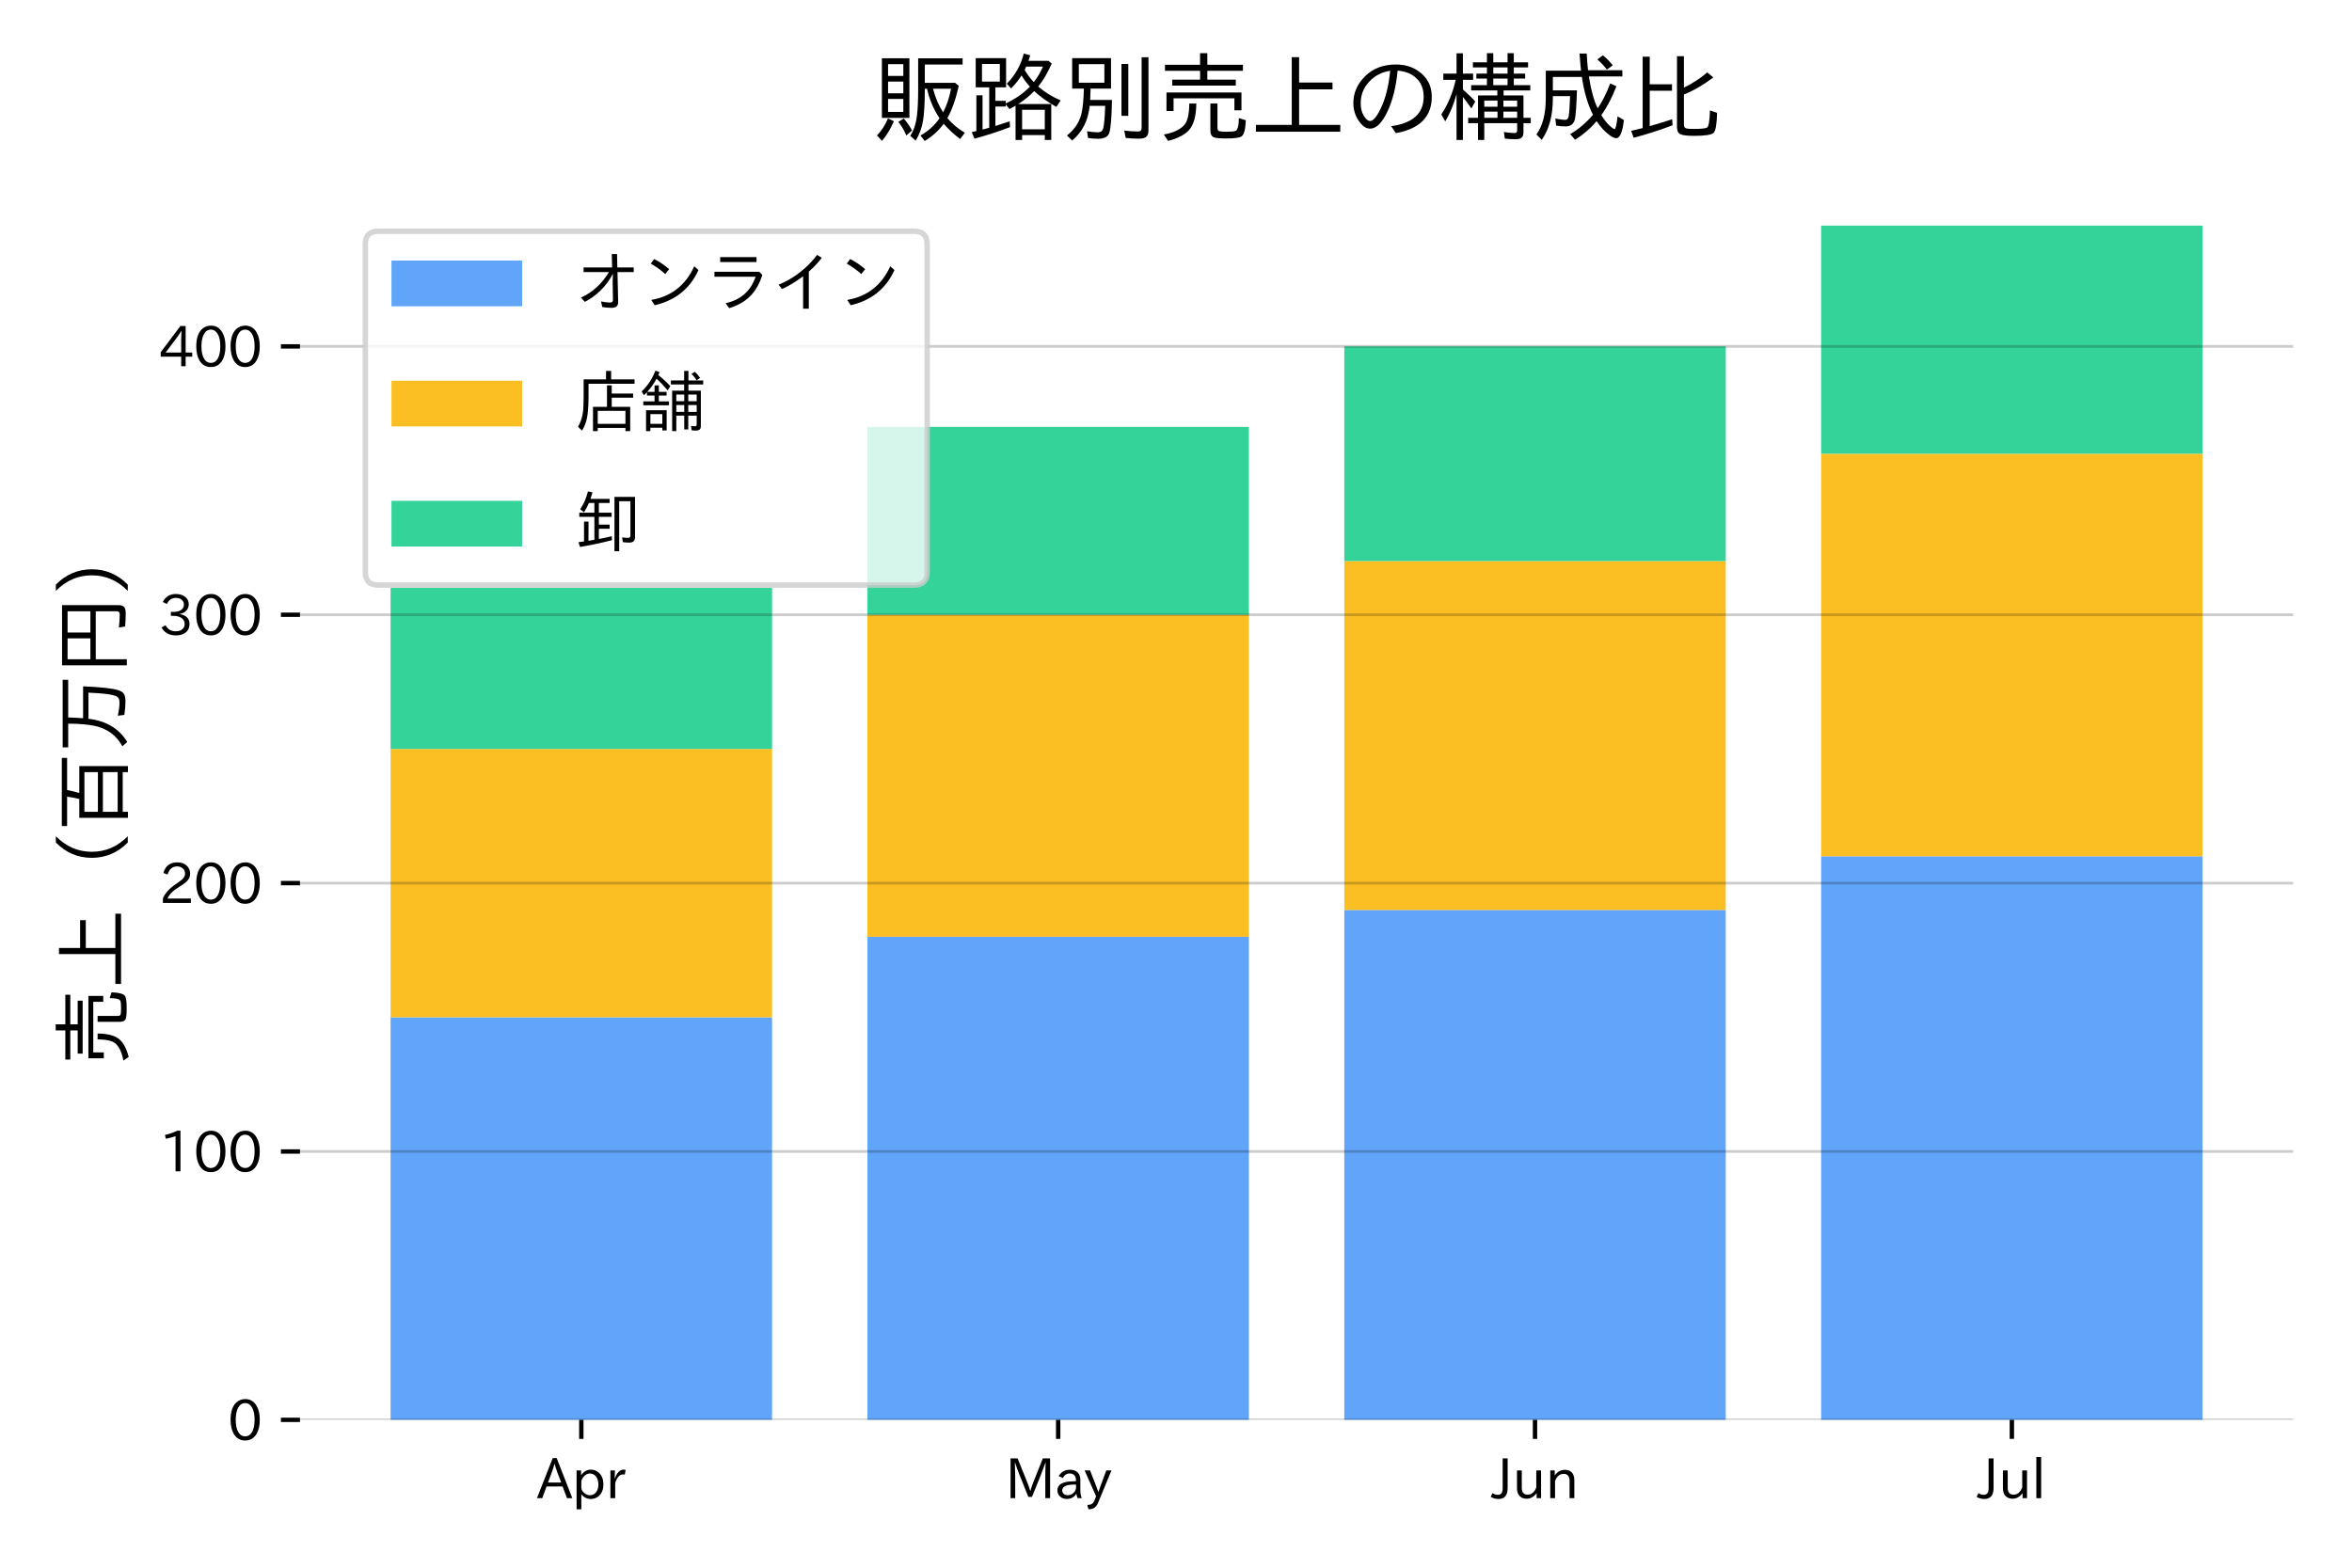 <?xml version="1.0" encoding="utf-8" standalone="no"?>
<!DOCTYPE svg PUBLIC "-//W3C//DTD SVG 1.1//EN"
  "http://www.w3.org/Graphics/SVG/1.1/DTD/svg11.dtd">
<svg xmlns:xlink="http://www.w3.org/1999/xlink" width="432pt" height="288pt" viewBox="0 0 432 288" xmlns="http://www.w3.org/2000/svg" version="1.1">
 <defs>
  <style type="text/css">*{stroke-linejoin: round; stroke-linecap: butt}</style>
 </defs>
 <g id="figure_1">
  <g id="patch_1">
   <path d="M 0 288 
L 432 288 
L 432 0 
L 0 0 
z
" style="fill: #ffffff"/>
  </g>
  <g id="axes_1">
   <g id="patch_2">
    <path d="M 55.1 260.84 
L 421.2 260.84 
L 421.2 30.48 
L 55.1 30.48 
z
" style="fill: #ffffff"/>
   </g>
   <g id="patch_3">
    <path d="M 71.741 260.84 
L 141.808 260.84 
L 141.808 186.888 
L 71.741 186.888 
z
" clip-path="url(#pbd7bfdcab4)" style="fill: #60a5fa"/>
   </g>
   <g id="patch_4">
    <path d="M 159.325 260.84 
L 229.392 260.84 
L 229.392 172.098 
L 159.325 172.098 
z
" clip-path="url(#pbd7bfdcab4)" style="fill: #60a5fa"/>
   </g>
   <g id="patch_5">
    <path d="M 246.908 260.84 
L 316.975 260.84 
L 316.975 167.168 
L 246.908 167.168 
z
" clip-path="url(#pbd7bfdcab4)" style="fill: #60a5fa"/>
   </g>
   <g id="patch_6">
    <path d="M 334.492 260.84 
L 404.559 260.84 
L 404.559 157.307 
L 334.492 157.307 
z
" clip-path="url(#pbd7bfdcab4)" style="fill: #60a5fa"/>
   </g>
   <g id="patch_7">
    <path d="M 71.741 186.888 
L 141.808 186.888 
L 141.808 137.587 
L 71.741 137.587 
z
" clip-path="url(#pbd7bfdcab4)" style="fill: #fbbf24"/>
   </g>
   <g id="patch_8">
    <path d="M 159.325 172.098 
L 229.392 172.098 
L 229.392 112.936 
L 159.325 112.936 
z
" clip-path="url(#pbd7bfdcab4)" style="fill: #fbbf24"/>
   </g>
   <g id="patch_9">
    <path d="M 246.908 167.168 
L 316.975 167.168 
L 316.975 103.076 
L 246.908 103.076 
z
" clip-path="url(#pbd7bfdcab4)" style="fill: #fbbf24"/>
   </g>
   <g id="patch_10">
    <path d="M 334.492 157.307 
L 404.559 157.307 
L 404.559 83.356 
L 334.492 83.356 
z
" clip-path="url(#pbd7bfdcab4)" style="fill: #fbbf24"/>
   </g>
   <g id="patch_11">
    <path d="M 71.741 137.587 
L 141.808 137.587 
L 141.808 108.006 
L 71.741 108.006 
z
" clip-path="url(#pbd7bfdcab4)" style="fill: #34d399"/>
   </g>
   <g id="patch_12">
    <path d="M 159.325 112.936 
L 229.392 112.936 
L 229.392 78.425 
L 159.325 78.425 
z
" clip-path="url(#pbd7bfdcab4)" style="fill: #34d399"/>
   </g>
   <g id="patch_13">
    <path d="M 246.908 103.076 
L 316.975 103.076 
L 316.975 63.635 
L 246.908 63.635 
z
" clip-path="url(#pbd7bfdcab4)" style="fill: #34d399"/>
   </g>
   <g id="patch_14">
    <path d="M 334.492 83.356 
L 404.559 83.356 
L 404.559 41.45 
L 334.492 41.45 
z
" clip-path="url(#pbd7bfdcab4)" style="fill: #34d399"/>
   </g>
   <g id="matplotlib.axis_1">
    <g id="xtick_1">
     <g id="line2d_1">
      <defs>
       <path id="m4853efe486" d="M 0 0 
L 0 3.5 
" style="stroke: #000000; stroke-width: 0.8"/>
      </defs>
      <g>
       <use xlink:href="#m4853efe486" x="106.774" y="260.84" style="stroke: #000000; stroke-width: 0.8"/>
      </g>
     </g>
     <g id="text_1">
      <!-- Apr -->
      <g transform="translate(98.632 275.331) scale(0.1 -0.1)">
       <defs>
        <path id="IPAexGothic-41" d="M 4056 63 
L 3444 63 
L 2938 1409 
L 1100 1409 
L 603 63 
L -6 63 
L 1806 4666 
L 2259 4666 
L 4056 63 
z
M 2778 1863 
L 2316 3078 
Q 2125 3588 2028 4000 
L 2009 4000 
Q 1897 3563 1716 3078 
L 1263 1863 
L 2778 1863 
z
" transform="scale(0.016)"/>
        <path id="IPAexGothic-70" d="M 1075 2688 
Q 1525 3341 2206 3341 
Q 2769 3341 3172 2938 
Q 3641 2469 3641 1644 
Q 3641 841 3178 372 
Q 2775 -31 2200 -31 
Q 1569 -31 1106 497 
L 1106 -1216 
L 563 -1216 
L 563 3250 
L 1075 3250 
L 1075 2688 
z
M 1106 1950 
L 1106 1291 
Q 1106 897 1516 600 
Q 1791 403 2106 403 
Q 2469 403 2725 659 
Q 3066 997 3066 1631 
Q 3066 2200 2784 2559 
Q 2503 2900 2100 2900 
Q 1656 2900 1338 2484 
Q 1106 2184 1106 1950 
z
" transform="scale(0.016)"/>
        <path id="IPAexGothic-72" d="M 2309 3316 
L 2213 2769 
Q 2106 2791 2022 2791 
Q 1653 2791 1413 2444 
Q 1113 2006 1113 1675 
L 1113 63 
L 563 63 
L 563 3250 
L 1081 3250 
L 1056 2303 
L 1069 2303 
Q 1422 3341 2097 3341 
Q 2206 3341 2309 3316 
z
" transform="scale(0.016)"/>
       </defs>
       <use xlink:href="#IPAexGothic-41"/>
       <use xlink:href="#IPAexGothic-70" transform="translate(63.721 0)"/>
       <use xlink:href="#IPAexGothic-72" transform="translate(125.83 0)"/>
      </g>
     </g>
    </g>
    <g id="xtick_2">
     <g id="line2d_2">
      <g>
       <use xlink:href="#m4853efe486" x="194.358" y="260.84" style="stroke: #000000; stroke-width: 0.8"/>
      </g>
     </g>
     <g id="text_2">
      <!-- May -->
      <g transform="translate(184.639 275.331) scale(0.1 -0.1)">
       <defs>
        <path id="IPAexGothic-4d" d="M 5147 63 
L 4597 63 
L 4597 2534 
Q 4597 3281 4634 4134 
L 4609 4134 
Q 4356 3409 4066 2675 
L 3066 209 
L 2650 209 
L 1641 2725 
Q 1328 3506 1128 4141 
L 1103 4141 
Q 1141 3131 1141 2553 
L 1141 63 
L 609 63 
L 609 4634 
L 1416 4634 
L 2503 1944 
Q 2697 1472 2869 906 
L 2888 906 
Q 3028 1416 3234 1931 
L 4316 4634 
L 5147 4634 
L 5147 63 
z
" transform="scale(0.016)"/>
        <path id="IPAexGothic-61" d="M 3156 63 
L 2672 63 
Q 2559 303 2531 556 
L 2509 556 
Q 2147 -25 1428 -25 
Q 934 -25 622 288 
Q 347 563 347 959 
Q 347 1947 2050 1997 
L 2478 2009 
L 2478 2175 
Q 2478 2509 2288 2700 
Q 2088 2900 1775 2900 
Q 1238 2900 969 2378 
L 494 2597 
Q 938 3328 1788 3328 
Q 2375 3328 2691 3000 
Q 2984 2706 2984 2169 
L 2984 997 
Q 2984 400 3156 63 
z
M 2491 1625 
L 2141 1619 
Q 903 1591 903 953 
Q 903 728 1050 581 
Q 1231 403 1525 403 
Q 1934 403 2234 703 
Q 2491 969 2491 1344 
L 2491 1625 
z
" transform="scale(0.016)"/>
        <path id="IPAexGothic-79" d="M 3122 3250 
L 1575 -488 
Q 1278 -1203 550 -1203 
L 478 -1203 
L 344 -703 
L 447 -703 
Q 969 -703 1150 -238 
L 1356 275 
L 38 3250 
L 659 3250 
L 1363 1459 
Q 1528 1025 1606 781 
L 1625 781 
Q 1750 1169 1863 1459 
L 2528 3250 
L 3122 3250 
z
" transform="scale(0.016)"/>
       </defs>
       <use xlink:href="#IPAexGothic-4d"/>
       <use xlink:href="#IPAexGothic-61" transform="translate(90.186 0)"/>
       <use xlink:href="#IPAexGothic-79" transform="translate(145.166 0)"/>
      </g>
     </g>
    </g>
    <g id="xtick_3">
     <g id="line2d_3">
      <g>
       <use xlink:href="#m4853efe486" x="281.942" y="260.84" style="stroke: #000000; stroke-width: 0.8"/>
      </g>
     </g>
     <g id="text_3">
      <!-- Jun -->
      <g transform="translate(274.002 275.331) scale(0.1 -0.1)">
       <defs>
        <path id="IPAexGothic-4a" d="M 1819 4634 
L 1819 1234 
Q 1819 -31 763 -31 
Q 303 -31 -125 209 
L 84 644 
Q 378 447 694 447 
Q 1250 447 1250 1203 
L 1250 4634 
L 1819 4634 
z
" transform="scale(0.016)"/>
        <path id="IPAexGothic-75" d="M 3284 63 
L 2772 63 
L 2772 644 
Q 2300 0 1625 0 
Q 1072 0 763 375 
Q 519 678 519 1241 
L 519 3250 
L 1069 3250 
L 1069 1259 
Q 1069 466 1734 466 
Q 2406 466 2734 1291 
L 2734 3250 
L 3284 3250 
L 3284 63 
z
" transform="scale(0.016)"/>
        <path id="IPAexGothic-6e" d="M 3328 63 
L 2778 63 
L 2778 2041 
Q 2778 2853 2106 2853 
Q 1428 2853 1113 2041 
L 1113 63 
L 563 63 
L 563 3250 
L 1075 3250 
L 1075 2675 
Q 1525 3316 2222 3316 
Q 3328 3316 3328 2072 
L 3328 63 
z
" transform="scale(0.016)"/>
       </defs>
       <use xlink:href="#IPAexGothic-4a"/>
       <use xlink:href="#IPAexGothic-75" transform="translate(37.988 0)"/>
       <use xlink:href="#IPAexGothic-6e" transform="translate(98.389 0)"/>
      </g>
     </g>
    </g>
    <g id="xtick_4">
     <g id="line2d_4">
      <g>
       <use xlink:href="#m4853efe486" x="369.526" y="260.84" style="stroke: #000000; stroke-width: 0.8"/>
      </g>
     </g>
     <g id="text_4">
      <!-- Jul -->
      <g transform="translate(363.256 275.331) scale(0.1 -0.1)">
       <defs>
        <path id="IPAexGothic-6c" d="M 1131 63 
L 581 63 
L 581 4794 
L 1131 4794 
L 1131 63 
z
" transform="scale(0.016)"/>
       </defs>
       <use xlink:href="#IPAexGothic-4a"/>
       <use xlink:href="#IPAexGothic-75" transform="translate(37.988 0)"/>
       <use xlink:href="#IPAexGothic-6c" transform="translate(98.389 0)"/>
      </g>
     </g>
    </g>
   </g>
   <g id="matplotlib.axis_2">
    <g id="ytick_1">
     <g id="line2d_5">
      <path d="M 55.1 260.84 
L 421.2 260.84 
" clip-path="url(#pbd7bfdcab4)" style="fill: none; stroke: #000000; stroke-opacity: 0.2; stroke-width: 0.5; stroke-linecap: square"/>
     </g>
     <g id="line2d_6">
      <defs>
       <path id="mfc272f5b2a" d="M 0 0 
L -3.5 0 
" style="stroke: #000000; stroke-width: 0.8"/>
      </defs>
      <g>
       <use xlink:href="#mfc272f5b2a" x="55.1" y="260.84" style="stroke: #000000; stroke-width: 0.8"/>
      </g>
     </g>
     <g id="text_5">
      <!-- 0 -->
      <g transform="translate(41.802 264.585) scale(0.1 -0.1)">
       <defs>
        <path id="IPAexGothic-30" d="M 2038 4725 
Q 2881 4725 3334 3944 
Q 3694 3325 3694 2344 
Q 3694 1372 3334 741 
Q 2888 -31 2016 -31 
Q 1147 -31 700 741 
Q 341 1372 341 2350 
Q 341 3713 1000 4334 
Q 1419 4725 2038 4725 
z
M 2016 4266 
Q 1516 4266 1228 3759 
Q 934 3247 934 2344 
Q 934 1456 1222 947 
Q 1513 447 2016 447 
Q 2619 447 2909 1153 
Q 3100 1622 3100 2375 
Q 3100 3256 2806 3759 
Q 2509 4266 2016 4266 
z
" transform="scale(0.016)"/>
       </defs>
       <use xlink:href="#IPAexGothic-30"/>
      </g>
     </g>
    </g>
    <g id="ytick_2">
     <g id="line2d_7">
      <path d="M 55.1 211.539 
L 421.2 211.539 
" clip-path="url(#pbd7bfdcab4)" style="fill: none; stroke: #000000; stroke-opacity: 0.2; stroke-width: 0.5; stroke-linecap: square"/>
     </g>
     <g id="line2d_8">
      <g>
       <use xlink:href="#mfc272f5b2a" x="55.1" y="211.539" style="stroke: #000000; stroke-width: 0.8"/>
      </g>
     </g>
     <g id="text_6">
      <!-- 100 -->
      <g transform="translate(29.205 215.284) scale(0.1 -0.1)">
       <defs>
        <path id="IPAexGothic-31" d="M 2463 63 
L 1900 63 
L 1900 4103 
Q 1372 3922 788 3797 
L 684 4231 
Q 1519 4441 2106 4731 
L 2463 4731 
L 2463 63 
z
" transform="scale(0.016)"/>
       </defs>
       <use xlink:href="#IPAexGothic-31"/>
       <use xlink:href="#IPAexGothic-30" transform="translate(62.988 0)"/>
       <use xlink:href="#IPAexGothic-30" transform="translate(125.977 0)"/>
      </g>
     </g>
    </g>
    <g id="ytick_3">
     <g id="line2d_9">
      <path d="M 55.1 162.238 
L 421.2 162.238 
" clip-path="url(#pbd7bfdcab4)" style="fill: none; stroke: #000000; stroke-opacity: 0.2; stroke-width: 0.5; stroke-linecap: square"/>
     </g>
     <g id="line2d_10">
      <g>
       <use xlink:href="#mfc272f5b2a" x="55.1" y="162.238" style="stroke: #000000; stroke-width: 0.8"/>
      </g>
     </g>
     <g id="text_7">
      <!-- 200 -->
      <g transform="translate(29.205 165.983) scale(0.1 -0.1)">
       <defs>
        <path id="IPAexGothic-32" d="M 3659 63 
L 447 63 
L 447 594 
Q 825 1475 1894 2203 
L 2072 2322 
Q 2619 2697 2791 2906 
Q 2988 3153 2988 3444 
Q 2988 3772 2756 4003 
Q 2500 4259 2084 4259 
Q 1250 4259 991 3328 
L 497 3506 
Q 853 4725 2116 4725 
Q 2806 4725 3216 4316 
Q 3575 3947 3575 3425 
Q 3575 3038 3344 2722 
Q 3131 2416 2366 1938 
L 2231 1856 
Q 1256 1253 978 569 
L 3659 569 
L 3659 63 
z
" transform="scale(0.016)"/>
       </defs>
       <use xlink:href="#IPAexGothic-32"/>
       <use xlink:href="#IPAexGothic-30" transform="translate(62.988 0)"/>
       <use xlink:href="#IPAexGothic-30" transform="translate(125.977 0)"/>
      </g>
     </g>
    </g>
    <g id="ytick_4">
     <g id="line2d_11">
      <path d="M 55.1 112.936 
L 421.2 112.936 
" clip-path="url(#pbd7bfdcab4)" style="fill: none; stroke: #000000; stroke-opacity: 0.2; stroke-width: 0.5; stroke-linecap: square"/>
     </g>
     <g id="line2d_12">
      <g>
       <use xlink:href="#mfc272f5b2a" x="55.1" y="112.936" style="stroke: #000000; stroke-width: 0.8"/>
      </g>
     </g>
     <g id="text_8">
      <!-- 300 -->
      <g transform="translate(29.205 116.682) scale(0.1 -0.1)">
       <defs>
        <path id="IPAexGothic-33" d="M 2381 2419 
Q 3506 2216 3506 1278 
Q 3506 716 3128 356 
Q 2709 -31 1944 -31 
Q 797 -31 288 881 
L 756 1131 
Q 1109 441 1938 441 
Q 2425 441 2694 691 
Q 2950 928 2950 1291 
Q 2950 1719 2566 1978 
Q 2216 2213 1644 2213 
L 1363 2213 
L 1363 2669 
L 1656 2669 
Q 2231 2669 2534 2888 
Q 2859 3119 2859 3509 
Q 2859 3934 2494 4138 
Q 2259 4278 1931 4278 
Q 1238 4278 903 3578 
L 434 3803 
Q 897 4725 1938 4725 
Q 2597 4725 3006 4394 
Q 3416 4069 3416 3534 
Q 3416 3028 3019 2706 
Q 2763 2500 2381 2444 
L 2381 2419 
z
" transform="scale(0.016)"/>
       </defs>
       <use xlink:href="#IPAexGothic-33"/>
       <use xlink:href="#IPAexGothic-30" transform="translate(62.988 0)"/>
       <use xlink:href="#IPAexGothic-30" transform="translate(125.977 0)"/>
      </g>
     </g>
    </g>
    <g id="ytick_5">
     <g id="line2d_13">
      <path d="M 55.1 63.635 
L 421.2 63.635 
" clip-path="url(#pbd7bfdcab4)" style="fill: none; stroke: #000000; stroke-opacity: 0.2; stroke-width: 0.5; stroke-linecap: square"/>
     </g>
     <g id="line2d_14">
      <g>
       <use xlink:href="#mfc272f5b2a" x="55.1" y="63.635" style="stroke: #000000; stroke-width: 0.8"/>
      </g>
     </g>
     <g id="text_9">
      <!-- 400 -->
      <g transform="translate(29.205 67.38) scale(0.1 -0.1)">
       <defs>
        <path id="IPAexGothic-34" d="M 3813 1159 
L 3059 1159 
L 3059 63 
L 2547 63 
L 2547 1159 
L 197 1159 
L 197 1672 
L 2456 4678 
L 3059 4678 
L 3059 1634 
L 3813 1634 
L 3813 1159 
z
M 2578 4109 
L 2559 4109 
Q 2278 3656 2003 3284 
L 759 1634 
L 2547 1634 
L 2547 3144 
Q 2547 3481 2578 4109 
z
" transform="scale(0.016)"/>
       </defs>
       <use xlink:href="#IPAexGothic-34"/>
       <use xlink:href="#IPAexGothic-30" transform="translate(62.988 0)"/>
       <use xlink:href="#IPAexGothic-30" transform="translate(125.977 0)"/>
      </g>
     </g>
    </g>
    <g id="text_10">
     <!-- 売上（百万円） -->
     <g transform="translate(22.469 196.06) rotate(-90) scale(0.144 -0.144)">
      <defs>
       <path id="IPAexGothic-58f2" d="M 2938 4544 
L 2938 5313 
L 3419 5313 
L 3419 4544 
L 5781 4544 
L 5781 4147 
L 3419 4147 
L 3419 3559 
L 5306 3559 
L 5306 3163 
L 1088 3163 
L 1088 3559 
L 2938 3559 
L 2938 4147 
L 609 4147 
L 609 4544 
L 2938 4544 
z
M 5684 2706 
L 5684 1522 
L 5216 1522 
L 5216 2316 
L 1178 2316 
L 1178 1478 
L 709 1478 
L 709 2706 
L 5684 2706 
z
M 531 -84 
Q 1494 91 1894 556 
Q 2213 913 2222 1972 
L 2688 1972 
Q 2678 756 2216 225 
Q 1794 -256 819 -506 
L 531 -84 
z
M 3622 1972 
L 4091 1972 
L 4091 353 
Q 4091 191 4181 153 
Q 4313 100 4684 100 
Q 5169 100 5294 159 
Q 5503 256 5513 1006 
L 5972 863 
Q 5944 -22 5691 -206 
Q 5503 -347 4659 -347 
Q 3981 -347 3809 -250 
Q 3622 -144 3622 178 
L 3622 1972 
z
" transform="scale(0.016)"/>
       <path id="IPAexGothic-4e0a" d="M 3259 3366 
L 5475 3366 
L 5475 2913 
L 3259 2913 
L 3259 556 
L 5991 556 
L 5991 103 
L 391 103 
L 391 556 
L 2772 556 
L 2772 5050 
L 3259 5050 
L 3259 3366 
z
" transform="scale(0.016)"/>
       <path id="IPAexGothic-ff08" d="M 5419 -434 
Q 4197 769 4197 2438 
Q 4197 4097 5419 5300 
L 5919 5300 
Q 4678 4078 4678 2425 
Q 4678 788 5919 -434 
L 5419 -434 
z
" transform="scale(0.016)"/>
       <path id="IPAexGothic-767e" d="M 3119 3431 
L 5263 3431 
L 5263 -447 
L 4781 -447 
L 4781 -31 
L 1616 -31 
L 1616 -447 
L 1134 -447 
L 1134 3431 
L 2638 3431 
Q 2747 3838 2819 4403 
L 481 4403 
L 481 4825 
L 5916 4825 
L 5916 4403 
L 3350 4403 
Q 3250 3881 3144 3522 
L 3119 3431 
z
M 4781 3022 
L 1616 3022 
L 1616 1947 
L 4781 1947 
L 4781 3022 
z
M 1616 1550 
L 1616 372 
L 4781 372 
L 4781 1550 
L 1616 1550 
z
" transform="scale(0.016)"/>
       <path id="IPAexGothic-4e07" d="M 2888 4316 
Q 2878 3816 2828 3128 
L 5369 3128 
Q 5284 984 5056 300 
Q 4950 -22 4750 -134 
Q 4556 -250 4181 -250 
Q 3659 -250 3091 -159 
L 3028 363 
Q 3638 225 4103 225 
Q 4456 225 4569 463 
Q 4797 906 4866 2700 
L 2784 2700 
Q 2534 575 934 -391 
L 591 -6 
Q 1900 716 2216 2200 
Q 2394 3041 2394 4316 
L 506 4316 
L 506 4756 
L 5888 4756 
L 5888 4316 
L 2888 4316 
z
" transform="scale(0.016)"/>
       <path id="IPAexGothic-5186" d="M 5594 4806 
L 5594 322 
Q 5594 34 5491 -97 
Q 5366 -269 4959 -269 
Q 4469 -269 3897 -225 
L 3809 275 
Q 4378 206 4844 206 
Q 5106 206 5106 434 
L 5106 2119 
L 1281 2119 
L 1281 -359 
L 794 -359 
L 794 4806 
L 5594 4806 
z
M 1281 4366 
L 1281 2547 
L 2944 2547 
L 2944 4366 
L 1281 4366 
z
M 5106 2547 
L 5106 4366 
L 3413 4366 
L 3413 2547 
L 5106 2547 
z
" transform="scale(0.016)"/>
       <path id="IPAexGothic-ff09" d="M 481 -434 
Q 1722 788 1722 2431 
Q 1722 4066 481 5300 
L 981 5300 
Q 2203 4097 2203 2431 
Q 2203 769 981 -434 
L 481 -434 
z
" transform="scale(0.016)"/>
      </defs>
      <use xlink:href="#IPAexGothic-58f2"/>
      <use xlink:href="#IPAexGothic-4e0a" transform="translate(100 0)"/>
      <use xlink:href="#IPAexGothic-ff08" transform="translate(200 0)"/>
      <use xlink:href="#IPAexGothic-767e" transform="translate(300 0)"/>
      <use xlink:href="#IPAexGothic-4e07" transform="translate(400 0)"/>
      <use xlink:href="#IPAexGothic-5186" transform="translate(500 0)"/>
      <use xlink:href="#IPAexGothic-ff09" transform="translate(600 0)"/>
     </g>
    </g>
   </g>
   <g id="text_11">
    <!-- 販路別売上の構成比 -->
    <g transform="translate(160.39 24.48) scale(0.173 -0.173)">
     <defs>
      <path id="IPAexGothic-8ca9" d="M 2400 4978 
L 2400 1019 
L 575 1019 
L 575 4978 
L 2400 4978 
z
M 984 4588 
L 984 3803 
L 1997 3803 
L 1997 4588 
L 984 4588 
z
M 984 3431 
L 984 2650 
L 1997 2650 
L 1997 3431 
L 984 3431 
z
M 984 2278 
L 984 1416 
L 1997 1416 
L 1997 2278 
L 984 2278 
z
M 3422 4563 
L 3422 3347 
L 5431 3347 
L 5675 3147 
Q 5381 1828 4919 1003 
Q 5388 447 6078 31 
L 5766 -384 
Q 5119 116 4675 628 
Q 4163 -63 3416 -513 
L 3134 -147 
Q 3897 272 4400 997 
Q 3806 1884 3569 2956 
L 3422 2956 
L 3422 2731 
Q 3413 1488 3306 844 
Q 3184 91 2809 -488 
L 2456 -166 
Q 2816 366 2909 1234 
Q 2981 1859 2981 2956 
L 2981 4972 
L 5931 4972 
L 5931 4563 
L 3422 4563 
z
M 4638 1388 
Q 5006 2094 5163 2956 
L 3966 2956 
Q 4203 2056 4638 1388 
z
M 250 -147 
Q 700 322 978 984 
L 1369 800 
Q 1044 31 581 -506 
L 250 -147 
z
M 2197 -147 
Q 1975 378 1666 750 
L 2022 984 
Q 2325 638 2578 184 
L 2197 -147 
z
" transform="scale(0.016)"/>
      <path id="IPAexGothic-8def" d="M 5563 1941 
L 5563 -447 
L 5134 -447 
L 5134 -122 
L 3628 -122 
L 3628 -447 
L 3194 -447 
L 3194 1831 
Q 2938 1684 2791 1606 
L 2541 1916 
L 2541 1772 
L 1856 1772 
L 1856 488 
Q 1866 491 1897 497 
Q 1931 506 1953 513 
Q 2022 538 2188 591 
Q 2569 713 2803 794 
L 2828 409 
Q 1784 -3 466 -359 
L 288 78 
Q 338 88 459 116 
Q 547 138 594 147 
L 594 2516 
L 1003 2516 
L 1003 250 
L 1119 275 
Q 1213 300 1322 331 
Q 1441 363 1447 366 
L 1447 3047 
L 550 3047 
L 550 4984 
L 2566 4984 
L 2566 3047 
L 1856 3047 
L 1856 2150 
L 2541 2150 
L 2541 1978 
Q 3497 2422 4147 3091 
Q 3809 3469 3591 3841 
Q 3303 3375 2894 2975 
L 2616 3291 
Q 3463 4153 3738 5291 
L 4166 5175 
Q 4134 5072 4050 4806 
L 5378 4806 
L 5594 4625 
Q 5194 3719 4731 3144 
L 4697 3103 
Q 5353 2534 6184 2181 
L 5903 1747 
Q 5000 2259 4434 2797 
Q 3966 2319 3378 1941 
L 5563 1941 
z
M 3628 1556 
L 3628 263 
L 5134 263 
L 5134 1556 
L 3628 1556 
z
M 3897 4422 
L 3878 4378 
Q 3828 4263 3800 4209 
Q 4038 3784 4403 3394 
Q 4772 3859 5013 4422 
L 3897 4422 
z
M 966 4600 
L 966 3431 
L 2150 3431 
L 2150 4600 
L 966 4600 
z
" transform="scale(0.016)"/>
      <path id="IPAexGothic-5225" d="M 1922 2963 
Q 1906 2453 1894 2209 
L 3341 2209 
Q 3313 550 3175 63 
Q 3059 -366 2413 -366 
Q 2072 -366 1753 -313 
L 1691 134 
Q 2084 63 2413 63 
Q 2694 63 2759 319 
Q 2856 722 2888 1753 
Q 2888 1800 2894 1819 
L 1863 1819 
Q 1709 350 700 -481 
L 353 -147 
Q 1075 403 1306 1256 
Q 1450 1822 1478 2963 
L 700 2963 
L 700 4984 
L 3278 4984 
L 3278 2963 
L 1922 2963 
z
M 1141 4588 
L 1141 3353 
L 2838 3353 
L 2838 4588 
L 1141 4588 
z
M 3972 4597 
L 4425 4597 
L 4425 1159 
L 3972 1159 
L 3972 4597 
z
M 5309 5044 
L 5763 5044 
L 5763 191 
Q 5763 -141 5581 -263 
Q 5438 -359 5116 -359 
Q 4688 -359 4253 -313 
L 4156 178 
Q 4625 116 5072 116 
Q 5309 116 5309 353 
L 5309 5044 
z
" transform="scale(0.016)"/>
      <path id="IPAexGothic-306e" d="M 3119 469 
Q 5275 766 5275 2425 
Q 5275 3453 4413 3925 
Q 4041 4116 3547 4159 
Q 3394 2525 2850 1400 
Q 2322 306 1722 306 
Q 1384 306 1084 666 
Q 609 1244 609 2003 
Q 609 3025 1397 3794 
Q 2184 4563 3431 4563 
Q 4306 4563 4928 4122 
Q 5813 3506 5813 2425 
Q 5813 438 3431 6 
L 3119 469 
z
M 3053 4147 
Q 2378 4044 1891 3641 
Q 1097 2981 1097 1991 
Q 1097 1366 1434 978 
Q 1581 813 1719 813 
Q 2022 813 2416 1625 
Q 2909 2638 3053 4147 
z
" transform="scale(0.016)"/>
      <path id="IPAexGothic-69cb" d="M 1206 2594 
Q 925 1575 456 788 
L 194 1250 
Q 856 2238 1153 3547 
L 328 3547 
L 328 3956 
L 1206 3956 
L 1206 5306 
L 1628 5306 
L 1628 3956 
L 2306 3956 
L 2306 3547 
L 1628 3547 
L 1628 2906 
Q 2213 2391 2447 2106 
L 2191 1647 
Q 1931 2031 1628 2406 
L 1628 -447 
L 1206 -447 
L 1206 2594 
z
M 5006 3194 
L 6100 3194 
L 6100 2841 
L 4328 2841 
L 4328 2509 
L 5647 2509 
L 5647 1025 
L 6131 1025 
L 6131 672 
L 5647 672 
L 5647 78 
Q 5647 -191 5525 -294 
Q 5413 -397 5106 -397 
Q 4716 -397 4409 -353 
L 4347 84 
Q 4759 13 5069 13 
Q 5228 13 5228 197 
L 5228 672 
L 3047 672 
L 3047 -447 
L 2631 -447 
L 2631 672 
L 1978 672 
L 1978 1025 
L 2631 1025 
L 2631 2509 
L 3913 2509 
L 3913 2841 
L 2175 2841 
L 2175 3194 
L 3222 3194 
L 3222 3631 
L 2522 3631 
L 2522 3956 
L 3222 3956 
L 3222 4369 
L 2291 4369 
L 2291 4709 
L 3222 4709 
L 3222 5313 
L 3644 5313 
L 3644 4709 
L 4591 4709 
L 4591 5313 
L 5006 5313 
L 5006 4709 
L 5953 4709 
L 5953 4369 
L 5006 4369 
L 5006 3956 
L 5759 3956 
L 5759 3631 
L 5006 3631 
L 5006 3194 
z
M 4591 3194 
L 4591 3631 
L 3644 3631 
L 3644 3194 
L 4591 3194 
z
M 4591 4369 
L 3644 4369 
L 3644 3956 
L 4591 3956 
L 4591 4369 
z
M 3047 2169 
L 3047 1759 
L 3925 1759 
L 3925 2169 
L 3047 2169 
z
M 3047 1434 
L 3047 1025 
L 3925 1025 
L 3925 1434 
L 3047 1434 
z
M 4316 2169 
L 4316 1759 
L 5228 1759 
L 5228 2169 
L 4316 2169 
z
M 4316 1434 
L 4316 1025 
L 5228 1025 
L 5228 1434 
L 4316 1434 
z
" transform="scale(0.016)"/>
      <path id="IPAexGothic-6210" d="M 4322 1650 
Q 4809 2375 5153 3309 
L 5563 3116 
Q 5159 2053 4566 1200 
Q 4881 675 5250 384 
Q 5388 275 5441 275 
Q 5544 275 5641 1119 
L 6063 875 
Q 5919 -328 5550 -328 
Q 5397 -328 5141 -150 
Q 4644 203 4250 806 
Q 3659 97 2825 -431 
L 2497 -59 
Q 3341 434 4009 1228 
Q 3491 2244 3272 3738 
L 1347 3738 
L 1347 2847 
L 2947 2847 
Q 2897 1366 2813 953 
Q 2706 453 2191 453 
Q 1900 453 1563 509 
L 1513 978 
Q 1981 888 2153 888 
Q 2350 888 2391 1100 
Q 2453 1416 2491 2463 
L 1347 2463 
L 1347 2303 
Q 1347 606 609 -438 
L 256 -78 
Q 878 772 878 2316 
L 878 4153 
L 3216 4153 
Q 3159 4672 3119 5291 
L 3594 5291 
Q 3619 4716 3681 4184 
L 5959 4184 
L 5959 3769 
L 3741 3769 
L 3759 3641 
Q 3956 2413 4322 1650 
z
M 4934 4225 
Q 4597 4656 4300 4897 
L 4659 5172 
Q 5003 4916 5319 4506 
L 4934 4225 
z
" transform="scale(0.016)"/>
      <path id="IPAexGothic-6bd4" d="M 1525 3250 
L 3003 3250 
L 3003 2822 
L 1525 2822 
L 1525 472 
Q 2469 747 3016 934 
L 3041 531 
Q 1813 59 459 -300 
L 294 159 
Q 694 250 1056 344 
L 1056 5081 
L 1525 5081 
L 1525 3250 
z
M 3794 3028 
Q 4691 3472 5341 4038 
L 5744 3706 
Q 4778 2969 3794 2572 
L 3794 556 
Q 3794 353 3978 313 
Q 4106 288 4472 288 
Q 5169 288 5328 378 
Q 5491 463 5522 1516 
L 5994 1356 
Q 5966 238 5772 34 
Q 5566 -172 4491 -172 
Q 3809 -172 3588 -75 
Q 3334 28 3334 397 
L 3334 5113 
L 3794 5113 
L 3794 3028 
z
" transform="scale(0.016)"/>
     </defs>
     <use xlink:href="#IPAexGothic-8ca9"/>
     <use xlink:href="#IPAexGothic-8def" transform="translate(100 0)"/>
     <use xlink:href="#IPAexGothic-5225" transform="translate(200 0)"/>
     <use xlink:href="#IPAexGothic-58f2" transform="translate(300 0)"/>
     <use xlink:href="#IPAexGothic-4e0a" transform="translate(400 0)"/>
     <use xlink:href="#IPAexGothic-306e" transform="translate(500 0)"/>
     <use xlink:href="#IPAexGothic-69cb" transform="translate(600 0)"/>
     <use xlink:href="#IPAexGothic-6210" transform="translate(700 0)"/>
     <use xlink:href="#IPAexGothic-6bd4" transform="translate(800 0)"/>
    </g>
   </g>
   <g id="legend_1">
    <g id="patch_15">
     <path d="M 69.5 107.486 
L 167.9 107.486 
Q 170.3 107.486 170.3 105.086 
L 170.3 44.88 
Q 170.3 42.48 167.9 42.48 
L 69.5 42.48 
Q 67.1 42.48 67.1 44.88 
L 67.1 105.086 
Q 67.1 107.486 69.5 107.486 
z
" style="fill: #ffffff; opacity: 0.8; stroke: #cccccc; stroke-linejoin: miter"/>
    </g>
    <g id="patch_16">
     <path d="M 71.9 56.269 
L 95.9 56.269 
L 95.9 47.869 
L 71.9 47.869 
z
" style="fill: #60a5fa"/>
    </g>
    <g id="text_12">
     <!-- オンライン -->
     <g transform="translate(105.5 56.269) scale(0.12 -0.12)">
      <defs>
       <path id="IPAexGothic-30aa" d="M 3578 5000 
L 4078 5000 
L 4109 3719 
L 5678 3719 
L 5678 3272 
L 4122 3272 
L 4188 397 
Q 4197 -147 3553 -147 
Q 3125 -147 2663 -69 
L 2553 463 
Q 3088 359 3425 359 
Q 3688 359 3688 616 
L 3663 2288 
L 3681 3106 
Q 3203 2188 2456 1469 
Q 1791 828 994 425 
L 634 834 
Q 2294 1588 3303 3272 
L 878 3272 
L 878 3719 
L 3609 3719 
L 3578 5000 
z
" transform="scale(0.016)"/>
       <path id="IPAexGothic-30f3" d="M 2444 3084 
Q 1816 3656 1056 4084 
L 1381 4519 
Q 2063 4191 2816 3559 
L 2444 3084 
z
M 1100 609 
Q 3984 1106 5216 3828 
L 5619 3469 
Q 4413 794 1434 103 
L 1100 609 
z
" transform="scale(0.016)"/>
       <path id="IPAexGothic-30e9" d="M 1447 4709 
L 4922 4709 
L 4922 4234 
L 1447 4234 
L 1447 4709 
z
M 897 3303 
L 5172 3303 
L 5478 3013 
Q 5069 1669 4219 875 
Q 3475 181 2306 -181 
L 1972 294 
Q 4150 784 4834 2828 
L 897 2828 
L 897 3303 
z
" transform="scale(0.016)"/>
       <path id="IPAexGothic-30a4" d="M 3131 -231 
L 3131 2875 
Q 2091 2088 1106 1656 
L 781 2059 
Q 3016 3000 4469 4916 
L 4916 4641 
Q 4384 3938 3675 3316 
L 3675 -231 
L 3131 -231 
z
" transform="scale(0.016)"/>
      </defs>
      <use xlink:href="#IPAexGothic-30aa"/>
      <use xlink:href="#IPAexGothic-30f3" transform="translate(100 0)"/>
      <use xlink:href="#IPAexGothic-30e9" transform="translate(200 0)"/>
      <use xlink:href="#IPAexGothic-30a4" transform="translate(300 0)"/>
      <use xlink:href="#IPAexGothic-30f3" transform="translate(400 0)"/>
     </g>
    </g>
    <g id="patch_17">
     <path d="M 71.9 78.338 
L 95.9 78.338 
L 95.9 69.938 
L 71.9 69.938 
z
" style="fill: #fbbf24"/>
    </g>
    <g id="text_13">
     <!-- 店舗 -->
     <g transform="translate(105.5 78.338) scale(0.12 -0.12)">
      <defs>
       <path id="IPAexGothic-5e97" d="M 3516 4500 
L 5756 4500 
L 5756 4084 
L 1353 4084 
L 1353 2869 
Q 1353 1569 1206 816 
Q 1081 169 731 -403 
L 347 -38 
Q 731 625 828 1422 
Q 884 1950 884 2875 
L 884 4500 
L 3028 4500 
L 3028 5313 
L 3516 5313 
L 3516 4500 
z
M 3572 3144 
L 5619 3144 
L 5619 2747 
L 3572 2747 
L 3572 1875 
L 5338 1875 
L 5338 -447 
L 4884 -447 
L 4884 -141 
L 2234 -141 
L 2234 -447 
L 1781 -447 
L 1781 1875 
L 3119 1875 
L 3119 3931 
L 3572 3931 
L 3572 3144 
z
M 2234 1491 
L 2234 244 
L 4884 244 
L 4884 1491 
L 2234 1491 
z
" transform="scale(0.016)"/>
       <path id="IPAexGothic-8217" d="M 1419 3309 
L 1419 3925 
L 1828 3925 
L 1828 3309 
L 2572 3309 
L 2572 2950 
L 1828 2950 
L 1828 2394 
L 2800 2394 
L 2800 2022 
L 338 2022 
L 338 2394 
L 1419 2394 
L 1419 2950 
L 691 2950 
L 691 3272 
Q 613 3184 400 2981 
L 184 3347 
Q 1041 4147 1503 5338 
L 1900 5197 
Q 1797 4953 1778 4916 
Q 2378 4444 2928 3853 
L 2678 3450 
Q 2084 4144 1609 4569 
Q 1263 3900 728 3309 
L 1419 3309 
z
M 4250 3419 
L 4250 4013 
L 2981 4013 
L 2981 4397 
L 4250 4397 
L 4250 5313 
L 4659 5313 
L 4659 4397 
L 6072 4397 
L 6072 4013 
L 4659 4013 
L 4659 3419 
L 5847 3419 
L 5847 19 
Q 5847 -397 5400 -397 
Q 5209 -397 4966 -366 
L 4909 56 
Q 5116 13 5291 13 
Q 5450 13 5450 191 
L 5450 1031 
L 4644 1031 
L 4644 -288 
L 4259 -288 
L 4259 1031 
L 3500 1031 
L 3500 -447 
L 3103 -447 
L 3103 3419 
L 4250 3419 
z
M 4259 3047 
L 3500 3047 
L 3500 2413 
L 4259 2413 
L 4259 3047 
z
M 4644 3047 
L 4644 2413 
L 5450 2413 
L 5450 3047 
L 4644 3047 
z
M 4259 2047 
L 3500 2047 
L 3500 1391 
L 4259 1391 
L 4259 2047 
z
M 4644 2047 
L 4644 1391 
L 5450 1391 
L 5450 2047 
L 4644 2047 
z
M 2578 1550 
L 2578 -384 
L 2163 -384 
L 2163 -128 
L 1022 -128 
L 1022 -447 
L 606 -447 
L 606 1550 
L 2578 1550 
z
M 1022 1178 
L 1022 244 
L 2163 244 
L 2163 1178 
L 1022 1178 
z
M 5438 4409 
Q 5247 4741 4953 5025 
L 5272 5228 
Q 5563 4959 5778 4641 
L 5438 4409 
z
" transform="scale(0.016)"/>
      </defs>
      <use xlink:href="#IPAexGothic-5e97"/>
      <use xlink:href="#IPAexGothic-8217" transform="translate(100 0)"/>
     </g>
    </g>
    <g id="patch_18">
     <path d="M 71.9 100.406 
L 95.9 100.406 
L 95.9 92.006 
L 71.9 92.006 
z
" style="fill: #34d399"/>
    </g>
    <g id="text_14">
     <!-- 卸 -->
     <g transform="translate(105.5 100.406) scale(0.12 -0.12)">
      <defs>
       <path id="IPAexGothic-5378" d="M 2341 4166 
L 2341 3238 
L 3563 3238 
L 3563 2841 
L 2341 2841 
L 2341 2100 
L 3372 2100 
L 3372 1703 
L 2341 1703 
L 2341 725 
L 2475 750 
Q 2938 834 3575 988 
L 3594 609 
Q 1953 191 538 -38 
L 391 416 
Q 828 475 850 481 
L 922 488 
L 922 2388 
L 1350 2388 
L 1350 550 
Q 1641 597 1753 622 
L 1913 647 
L 1913 2841 
L 469 2841 
L 469 3238 
L 1913 3238 
L 1913 4166 
L 1388 4166 
Q 1184 3681 916 3281 
L 556 3572 
Q 1050 4288 1300 5278 
L 1734 5184 
Q 1644 4853 1541 4556 
L 3372 4556 
L 3372 4166 
L 2341 4166 
z
M 5800 4750 
L 5800 897 
Q 5800 378 5256 378 
Q 4988 378 4641 419 
L 4563 878 
Q 4859 831 5147 831 
Q 5359 831 5359 1056 
L 5359 4334 
L 4288 4334 
L 4288 -447 
L 3834 -447 
L 3834 4750 
L 5800 4750 
z
" transform="scale(0.016)"/>
      </defs>
      <use xlink:href="#IPAexGothic-5378"/>
     </g>
    </g>
   </g>
  </g>
 </g>
 <defs>
  <clipPath id="pbd7bfdcab4">
   <rect x="55.1" y="30.48" width="366.1" height="230.36"/>
  </clipPath>
 </defs>
</svg>
